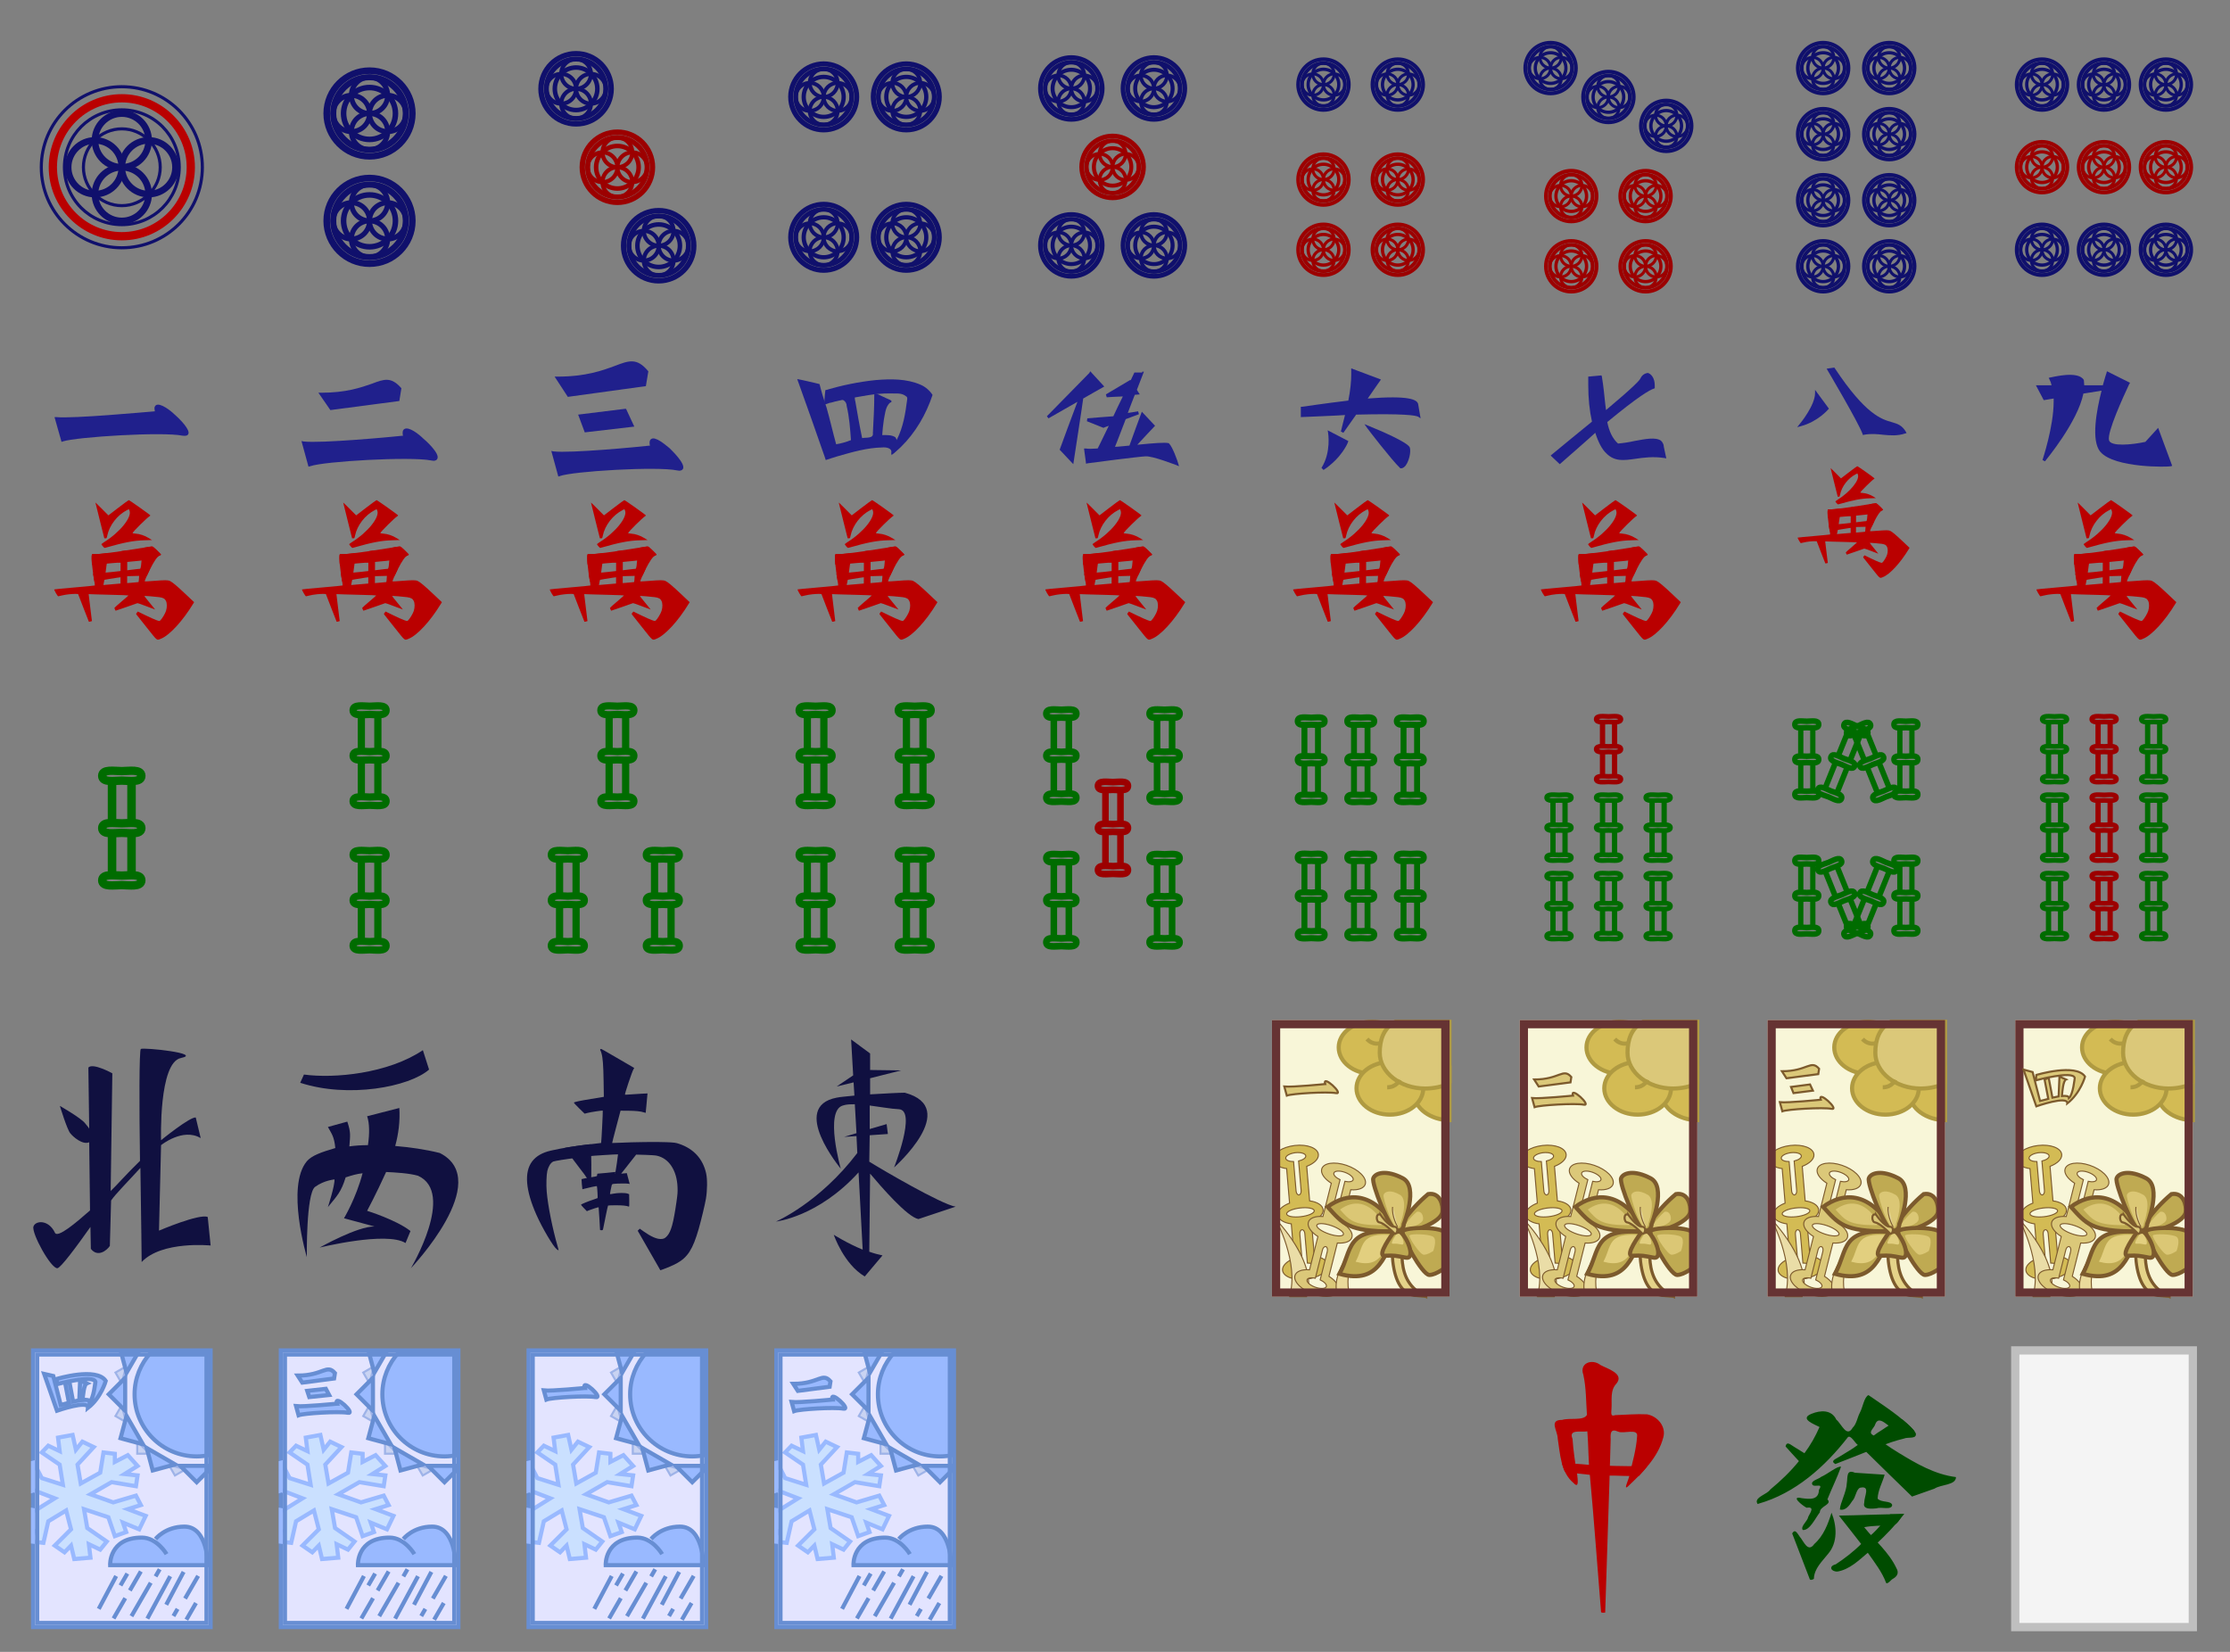 <svg xmlns="http://www.w3.org/2000/svg" xmlns:xlink="http://www.w3.org/1999/xlink" width="675" height="500">
    <rect width="100%" height="100%" fill="#808080" stroke="none"/>
    <defs>
        <!-- bamboos -->
        <path id="bamboo" fill="none" stroke-width="1.75"
              d="m 5.50,12.50 c  1.50,0.00 4.00,-0.50 4.00,1.00  0.00,1.50 -2.50,1.00 -4.00,1.00  -1.50,0.00 -4.00,0.50 -4.00,-1.00  0.00,-1.50 2.50,-1.00 4.00,-1.00 z  m 0.00,-11.00 c  1.50,0.00 4.00,-0.50 4.00,1.00  0.00,1.50 -2.50,1.00 -4.00,1.00  -1.50,0.00 -4.00,0.50 -4.00,-1.00  0.00,-1.50 2.50,-1.00 4.00,-1.00 z  m 0.00,22.00 c  1.50,0.00 4.00,-0.50 4.00,1.00  0.00,1.50 -2.50,1.00 -4.00,1.00  -1.50,0.00 -4.00,0.50 -4.00,-1.00  0.00,-1.50 2.50,-1.00 4.00,-1.00 z  m -2.00,-20.00 l 0.00,9.00 m 4.00,-9.00 l 0.00,9.00 m -4.00,2.00 l 0.00,9.00 m 4.00,-9.00 l 0.00,9.00"/>
        <path id="bamboo-rgt" fill="none" stroke-width="1.75"
              d="m 5.87,12.57 c  1.39,0.56 3.90,1.03 3.33,2.43  -0.56,1.39 -2.69,-0.01 -4.08,-0.57  -1.39,-0.56 -3.90,-1.03 -3.33,-2.43  0.56,-1.39 2.69,0.01 4.08,0.57 z  m 4.12,-10.20 c  1.39,0.56 3.90,1.03 3.33,2.43  -0.56,1.39 -2.69,-0.01 -4.08,-0.57  -1.39,-0.56 -3.90,-1.03 -3.33,-2.43  0.56,-1.39 2.69,0.01 4.08,0.57 z  m -8.24,20.40 c  1.39,0.56 3.90,1.03 3.33,2.43  -0.56,1.39 -2.69,-0.01 -4.08,-0.57  -1.39,-0.56 -3.90,-1.03 -3.33,-2.43  0.56,-1.39 2.69,0.01 4.08,0.57 z  m 5.64,-19.29 l -3.37,8.34 m 7.08,-6.85 l -3.37,8.34 m -4.46,0.36 l -3.37,8.34 m 7.08,-6.85 l -3.37,8.34"/>
        <path id="bamboo-lft" fill="none" stroke-width="1.75"
              d="m 5.13,12.57 c  1.39,-0.56 3.52,-1.96 4.08,-0.57  0.56,1.39 -1.94,1.86 -3.33,2.43  -1.39,0.56 -3.52,1.96 -4.08,0.57  -0.56,-1.39 1.94,-1.86 3.33,-2.43 z  m -4.12,-10.20 c  1.39,-0.56 3.52,-1.96 4.08,-0.57  0.56,1.39 -1.94,1.86 -3.33,2.43  -1.39,0.56 -3.52,1.96 -4.08,0.57  -0.56,-1.39 1.94,-1.86 3.33,-2.43 z  m 8.24,20.40 c  1.39,-0.56 3.52,-1.96 4.08,-0.57  0.56,1.39 -1.94,1.86 -3.33,2.43  -1.39,0.56 -3.52,1.96 -4.08,0.57  -0.56,-1.39 1.94,-1.86 3.33,-2.43 z  m -9.35,-17.79 l 3.37,8.34 m 0.34,-9.84 l 3.37,8.34 m -2.96,3.35 l 3.37,8.34 m 0.34,-9.84 l 3.37,8.34"/>
        <!-- coins -->
        <g id="coin" fill="none">
            <circle cx="9.0" cy="9.0" r="8.50" stroke-width="1.3"/>
            <circle cx="9.0" cy="9.0" r="7.20" stroke-width="1.2"/>
            <circle cx="9.0" cy="9.0" r="5.15" stroke-width="1.1"/>
            <circle cx="12.6" cy="9.0" r="3.6" stroke-width="1.0"/>
            <circle cx="9.0" cy="12.6" r="3.6" stroke-width="1.0"/>
            <circle cx="5.4" cy="9.0" r="3.6" stroke-width="1.0"/>
            <circle cx="9.0" cy="5.4" r="3.6" stroke-width="1.0"/>
        </g>
        <!-- characters -->
        <g id="ten-thousand">
            <path fill="#BA0000"
                  d="m 41.6,72.038 c -1.292,-1.62 -2.424,-3.045 -2.515,-3.167 -0.156,-0.21 -0.153,-0.238 0.061,-0.506 l 0.227,-0.284 1.839,0.898 c 1.011,0.494 2.188,1.022 2.615,1.173 0.76,0.269 0.781,0.271 0.983,0.088 0.412,-0.373 1.19,-1.666 1.388,-2.306 0.279,-0.904 0.271,-1.858 -0.022,-2.439 -0.268,-0.531 -0.645,-0.743 -1.575,-0.887 -0.775,-0.12 -3.6,-0.343 -3.654,-0.289 -0.021,0.021 0.568,0.767 1.308,1.659 0.74,0.891 1.326,1.621 1.302,1.621 -0.024,0 -0.976,-0.358 -2.115,-0.796 -1.139,-0.438 -2.103,-0.777 -2.143,-0.752 -0.039,0.024 -1.248,0.447 -2.686,0.939 l -2.615,0.895 -0.149,-0.287 c -0.082,-0.158 -0.149,-0.33 -0.149,-0.382 0,-0.052 0.765,-0.739 1.7,-1.528 0.935,-0.788 1.7,-1.461 1.7,-1.496 0,-0.034 -1.361,-0.092 -3.025,-0.129 -1.664,-0.037 -3.83,-0.096 -4.815,-0.131 l -1.79,-0.064 0.068,0.591 c 0.037,0.325 0.215,1.795 0.396,3.266 l 0.328,2.675 -0.35,0.097 c -0.193,0.053 -0.369,0.078 -0.391,0.056 -0.022,-0.023 -0.618,-1.54 -1.323,-3.372 l -1.282,-3.331 -0.483,-0.032 c -0.755,-0.049 -2.607,0.153 -3.433,0.375 -0.412,0.111 -0.818,0.202 -0.9,0.203 -0.159,0 -1.06,-1.569 -0.959,-1.67 0.032,-0.032 2.24,-0.245 4.908,-0.474 2.667,-0.229 4.877,-0.444 4.91,-0.477 0.033,-0.033 -0.033,-0.593 -0.147,-1.243 -0.471,-2.674 -0.739,-5.511 -0.58,-6.143 0.055,-0.22 0.102,-0.236 0.575,-0.204 0.491,0.034 2.594,-0.14 3.069,-0.253 0.218,-0.052 0.225,-0.03 0.225,0.676 0,0.401 -0.063,1.002 -0.14,1.336 -0.077,0.334 -0.214,1.236 -0.304,2.006 -0.203,1.728 -0.199,1.702 -0.441,2.8 -0.109,0.495 -0.191,0.905 -0.182,0.912 0.014,0.011 4.058,-0.337 4.144,-0.356 0.015,-0 0.02,-1.502 0.011,-3.331 -0.012,-2.578 0.016,-3.46 0.127,-3.925 l 0.143,-0.6 0.628,-0.085 c 0.345,-0.046 0.656,-0.057 0.69,-0.023 0.034,0.034 0.05,1.815 0.037,3.959 l -0.025,3.897 0.781,-0.062 c 0.43,-0.034 1.051,-0.09 1.381,-0.124 l 0.6,-0.062 0.068,-0.45 c 0.037,-0.247 0.071,-0.765 0.075,-1.15 0.01,-0.668 0.115,-1.267 0.304,-1.7 0.123,-0.281 0.198,-0.822 0.298,-2.163 0.05,-0.667 0.151,-1.286 0.236,-1.451 0.082,-0.159 0.18,-0.535 0.218,-0.837 0.038,-0.302 0.076,-0.557 0.085,-0.566 0.032,-0.034 1.819,-0.332 1.995,-0.332 0.17,0 2.17,1.846 2.17,2.003 0,0.04 -0.137,0.129 -0.303,0.198 -0.606,0.251 -1.358,1.325 -2.443,3.489 -0.667,1.33 -1.271,2.726 -1.207,2.789 0.03,0.03 1.01,-0.022 2.179,-0.114 2.722,-0.215 3.415,-0.211 3.925,0.021 0.596,0.271 1.675,1.179 3.878,3.261 l 1.978,1.87 -0.222,0.367 c -2.548,4.205 -5.763,7.69 -7.836,8.495 -1.034,0.401 -0.732,0.639 -3.348,-2.64 z m -10.66,-19.707 c -0.167,-0.209 -0.334,-0.433 -0.371,-0.496 -0.042,-0.071 0.208,-0.287 0.656,-0.567 3.846,-2.4 6.783,-6.057 6.127,-7.628 l -0.145,-0.347 -0.428,0.218 c -2.375,1.208 -4.302,3.698 -4.812,6.221 -0.119,0.587 -0.14,0.619 -0.415,0.619 l -0.289,0 -1.078,-4.3 c -0.593,-2.365 -1.08,-4.328 -1.081,-4.362 -0,-0.034 0.706,0.651 1.572,1.522 l 1.575,1.584 2.4,-1.841 c 1.32,-1.013 2.459,-1.844 2.53,-1.847 0.161,-0.01 5.22,3.576 5.22,3.697 0,0.048 -0.063,0.123 -0.14,0.167 -0.638,0.365 -4.16,3.85 -4.16,4.116 0,0.047 0.349,0.109 0.775,0.138 1.005,0.069 2.172,0.465 3.153,1.069 l 0.778,0.479 -1.828,0.053 c -2.676,0.078 -4.82,0.49 -9.581,1.842 -0.091,0.026 -0.276,-0.111 -0.456,-0.338 z"/>
            <path fill="#BA0000"
                  d="m 28.852,60.771 c -0.021,-0.066 -0.102,-0.515 -0.18,-0.996 l -0.141,-0.875 0.309,-0.015 c 0.17,-0.01 0.444,-0.027 0.609,-0.042 0.165,-0.015 0.525,-0.045 0.8,-0.068 1.897,-0.159 4.194,-0.39 4.7,-0.472 0.33,-0.054 0.892,-0.119 1.25,-0.144 0.357,-0.025 1.145,-0.119 1.75,-0.208 1.389,-0.205 4.351,-0.43 4.41,-0.334 0.024,0.04 -0.143,0.451 -0.373,0.913 l -0.417,0.841 -1.351,0.065 c -0.743,0.036 -1.908,0.065 -2.59,0.065 -0.891,0 -1.319,0.041 -1.522,0.146 -0.155,0.08 -0.301,0.127 -0.324,0.105 -0.06,-0.06 -2.148,0.222 -3.434,0.464 -0.605,0.114 -1.339,0.243 -1.63,0.288 -0.292,0.045 -0.584,0.124 -0.65,0.175 -0.2,0.158 -1.173,0.232 -1.218,0.093 z m -0.587,-4.188 c -0.075,-0.28 -0.086,-2.111 -0.014,-2.3 0.037,-0.096 0.217,-0.124 0.639,-0.1 1.018,0.058 5.496,-0.523 11.15,-1.445 2.278,-0.372 2.831,-0.433 3.012,-0.337 0.3,0.161 2.002,1.878 1.931,1.949 -0.146,0.146 -1.824,0.79 -2.583,0.992 -1.027,0.273 -1.978,0.406 -4.35,0.612 -0.99,0.086 -1.974,0.202 -2.186,0.258 -0.212,0.056 -0.55,0.078 -0.75,0.048 -0.2,-0.03 -1.016,0.012 -1.814,0.092 -1.441,0.146 -2.511,0.226 -3.85,0.287 -0.385,0.018 -0.795,0.065 -0.911,0.105 -0.168,0.058 -0.224,0.025 -0.274,-0.16 z"/>
        </g>
        <!-- flowers -->
        <g id="flower">
            <!-- background rectangle -->
            <rect id="rect3531" height="67" width="43" y="1" x="1" fill="#F8F6D8"/>
            <path
                    d="m11.27 58.16l-0.71-8.35c1.76-0.67 2.92-1.76 2.83-2.86s-1.42-1.91-3.26-2.16l-0.71-8.36c1.76-0.67 2.92-1.76 2.83-2.86-0.13-1.56-2.69-2.54-5.71-2.19s-5.37 1.89-5.23 3.44c0.09 1.1 1.42 1.91 3.25 2.16l0.71 8.36c-1.76 0.67-2.92 1.76-2.83 2.86s1.42 1.91 3.25 2.16l0.71 8.36c-1.76 0.67-2.92 1.76-2.83 2.86 0.13 1.55 2.69 2.53 5.71 2.19 3.02-0.35 5.37-1.89 5.23-3.44-0.08-1.11-1.4-1.92-3.24-2.17zm-6.93-23.69c-0.05-0.58 1-1.18 2.34-1.34 1.34-0.15 2.47 0.2 2.52 0.78 0.04 0.49-0.7 0.99-1.74 1.23l0.61 7.13c0.05 0.56-0.19 1.04-0.52 1.08-0.34 0.04-0.65-0.38-0.7-0.94l-0.61-7.13c-1.05 0-1.86-0.32-1.9-0.81zm0.23 13.48c-0.05-0.58 1.41-1.23 3.25-1.44 1.85-0.21 3.39 0.09 3.43 0.67 0.05 0.58-1.41 1.23-3.25 1.44-1.85 0.22-3.38-0.08-3.43-0.67zm4.58 14.05c-1.34 0.15-2.47-0.19-2.52-0.78-0.04-0.49 0.7-0.99 1.74-1.23l-0.61-7.13c-0.05-0.56 0.19-1.04 0.52-1.08s0.65 0.38 0.69 0.94l0.61 7.13c1.06 0 1.87 0.32 1.91 0.81 0.05 0.59-1 1.19-2.34 1.34z"
                    fill="#D3BB54"/>
            <path stroke="#7C5A2D" stroke-width=".25"
                  d="m11.27 58.16l-0.71-8.35c1.76-0.67 2.92-1.76 2.83-2.86s-1.42-1.91-3.26-2.16l-0.71-8.36c1.76-0.67 2.92-1.76 2.83-2.86-0.13-1.56-2.69-2.54-5.71-2.19s-5.37 1.89-5.23 3.44c0.09 1.1 1.42 1.91 3.25 2.16l0.71 8.36c-1.76 0.67-2.92 1.76-2.83 2.86s1.42 1.91 3.25 2.16l0.71 8.36c-1.76 0.67-2.92 1.76-2.83 2.86 0.13 1.55 2.69 2.53 5.71 2.19 3.02-0.35 5.37-1.89 5.23-3.44-0.08-1.11-1.4-1.92-3.24-2.17zm-6.93-23.69c-0.05-0.58 1-1.18 2.34-1.34 1.34-0.15 2.47 0.2 2.52 0.78 0.04 0.49-0.7 0.99-1.74 1.23l0.61 7.13c0.05 0.56-0.19 1.04-0.52 1.08-0.34 0.04-0.65-0.38-0.7-0.94l-0.61-7.13c-1.05 0-1.86-0.32-1.9-0.81zm0.23 13.48c-0.05-0.58 1.41-1.23 3.25-1.44 1.85-0.21 3.39 0.09 3.43 0.67 0.05 0.58-1.41 1.23-3.25 1.44-1.85 0.22-3.38-0.08-3.43-0.67zm4.58 14.05c-1.34 0.15-2.47-0.19-2.52-0.78-0.04-0.49 0.7-0.99 1.74-1.23l-0.61-7.13c-0.05-0.56 0.19-1.04 0.52-1.08s0.65 0.38 0.69 0.94l0.61 7.13c1.06 0 1.87 0.32 1.91 0.81 0.05 0.59-1 1.19-2.34 1.34z"
                  fill="none"/>
            <path stroke="#7C5A2D" stroke-width=".25" d="m5.23 67.99c2.49-8.18-3.33-18.78-3.33-18.78s10.4 10.59 7.48 18.78h-4.15z" fill="#EADDA7"/>
            <path
                    d="m19.02 36.17c-2.92-0.98-5.59-0.56-5.97 0.94-0.27 1.06 0.7 2.38 2.33 3.41l-2.03 8.06c-1.85-0.14-3.28 0.37-3.54 1.43-0.27 1.06 0.7 2.38 2.33 3.41l-2.03 8.06c-1.84-0.14-3.27 0.37-3.54 1.43-0.38 1.5 1.68 3.51 4.6 4.5 2.92 0.98 5.59 0.56 5.96-0.94 0.27-1.06-0.7-2.38-2.32-3.41l2.03-8.06c1.85 0.14 3.28-0.37 3.55-1.43s-0.71-2.38-2.33-3.41l2.03-8.06c1.84 0.14 3.28-0.37 3.54-1.43 0.36-1.51-1.69-3.52-4.61-4.5zm-4.61 20.87l-1.73 6.88c0.98 0.45 1.63 1.1 1.51 1.58-0.14 0.56-1.31 0.66-2.6 0.23-1.3-0.44-2.23-1.25-2.09-1.81 0.12-0.47 0.97-0.62 2.01-0.39l1.73-6.88c0.13-0.54 0.51-0.88 0.83-0.77 0.32 0.1 0.47 0.62 0.34 1.16zm3.91-4.16c-0.14 0.56-1.7 0.53-3.48-0.07s-3.11-1.54-2.97-2.11c0.14-0.56 1.7-0.53 3.48 0.07s3.11 1.55 2.97 2.11zm2.36-13.21c-0.12 0.47-0.97 0.62-2.01 0.39l-1.73 6.88c-0.13 0.54-0.51 0.88-0.83 0.77s-0.48-0.63-0.34-1.17l1.73-6.88c-0.98-0.45-1.63-1.1-1.51-1.58 0.14-0.56 1.31-0.67 2.6-0.23 1.3 0.45 2.23 1.26 2.09 1.82z"
                    fill="#DBC879"/>
            <path stroke="#7C5A2D" stroke-width=".25"
                  d="m19.02 36.17c-2.92-0.98-5.59-0.56-5.97 0.94-0.27 1.06 0.7 2.38 2.33 3.41l-2.03 8.06c-1.85-0.14-3.28 0.37-3.54 1.43-0.27 1.06 0.7 2.38 2.33 3.41l-2.03 8.06c-1.84-0.14-3.27 0.37-3.54 1.43-0.38 1.5 1.68 3.51 4.6 4.5 2.92 0.98 5.59 0.56 5.96-0.94 0.27-1.06-0.7-2.38-2.32-3.41l2.03-8.06c1.85 0.14 3.28-0.37 3.55-1.43s-0.71-2.38-2.33-3.41l2.03-8.06c1.84 0.14 3.28-0.37 3.54-1.43 0.36-1.51-1.69-3.52-4.61-4.5zm-4.61 20.87l-1.73 6.88c0.98 0.45 1.63 1.1 1.51 1.58-0.14 0.56-1.31 0.66-2.6 0.23-1.3-0.44-2.23-1.25-2.09-1.81 0.12-0.47 0.97-0.62 2.01-0.39l1.73-6.88c0.13-0.54 0.51-0.88 0.83-0.77 0.32 0.1 0.47 0.62 0.34 1.16zm3.91-4.16c-0.14 0.56-1.7 0.53-3.48-0.07s-3.11-1.54-2.97-2.11c0.14-0.56 1.7-0.53 3.48 0.07s3.11 1.55 2.97 2.11zm2.36-13.21c-0.12 0.47-0.97 0.62-2.01 0.39l-1.73 6.88c-0.13 0.54-0.51 0.88-0.83 0.77s-0.48-0.63-0.34-1.17l1.73-6.88c-0.98-0.45-1.63-1.1-1.51-1.58 0.14-0.56 1.31-0.67 2.6-0.23 1.3 0.45 2.23 1.26 2.09 1.82z"
                  fill="none"/>
            <path stroke="#7C5A2D" stroke-width=".25" d="m19.85 67.7c-1.77-5.79 2.35-13.28 2.35-13.28s-7.35 7.49-5.29 13.28h2.94z" fill="#EADA9B"/>
            <path stroke="#7C5A2D" d="m30.33 52.2c-10.89 0-12.13-1.84-15.85-5.97 4.7-3.44 10.9-3.9 16.34 4.82l-0.49 1.15z" fill="#BFAA52"/>
            <path d="m27.52 50.68c-6.89 0-7.68-1.16-10.03-3.78 2.98-2.18 6.9-2.47 10.34 3.05l-0.31 0.73z" fill="#DBC775"/>
            <path stroke="#7C5A2D" d="m42.27 47.51c-0.36 2.52-6.85 4.67-9.62 5.14s1.52-5.63 6.18-9.5c2.95-0.51 3.67 2.79 3.44 4.36z" fill="#BFAA52"/>
            <path d="m37.59 49.31c-0.15 1.08-2.95 2.01-4.14 2.21s0.66-2.42 2.66-4.09c1.27-0.22 1.58 1.2 1.48 1.88z" fill="#DBC775"/>
            <path stroke="#7C5A2D" stroke-width=".75" d="m38.25 67.92c-7.82-3.7-5.44-11.92-5.44-18.72l-2.23-0.29s-2.8 17.48 4.83 18.76l2.84 0.25z" fill="#E5D389"/>
            <path stroke="#7C5A2D" d="m43.33 52.91v7.75s-2.47 2.07-4.21 2.07c-1.73 0-6.93-9.55-6.44-10.59 0.51-1.04 10.16-1.29 10.65 0.77z" fill="#BFAA52"/>
            <path d="m40.06 53.5c1.02 0.72 0 3.43 0 3.43s-1.33 0.91-2.27 0.91c-0.93 0-3.73-4.22-3.47-4.68s4.72-0.37 5.74 0.34z" fill="#DBC775"/>
            <path stroke="#7C5A2D" d="m31.45 52.39c-12.87-1.29-10.89 4.39-14.11 10.07 10.15 2.84 10.89-5.42 14.11-10.07z" fill="#BFAA52"/>
            <path d="m30.26 53.1c-8.21-0.82-6.95 2.8-9 6.42 6.48 1.82 6.95-3.45 9-6.42z" fill="#E2CF7F"/>
            <path stroke="#7C5A2D" d="m32.93 50.42s3.69-9.06-0.25-11.11c-4.04-2.11-6.64-1.29-7.13 0-0.5 1.29 3.91 12.41 5.65 12.66 1.73 0.26 1.73-1.55 1.73-1.55z" fill="#BFAA52"/>
            <path d="m32.14 50.27s2.05-5.67-0.14-6.95c-2.24-1.32-3.68-0.81-3.96 0s2.17 7.76 3.13 7.92c0.97 0.16 0.97-0.97 0.97-0.97z" fill="#DBC775"/>
            <path stroke="#7C5A2D" stroke-width=".25" d="m31.45 51.12s-1.48-2.54-1.23-4.87" fill="#EADDA7"/>
            <path stroke="#7C5A2D" d="m30.33 52.6s-4.13 5.57-2.01 5.48c2.41-0.11 2.6 0 5.1 0.46 2.57 0.47 0.2-5.55-1.6-6.32l-1.49 0.38z" fill="#BFAA52"/>
            <path stroke="#7C5A2D" stroke-width=".5" d="m27.27 48.13s2.02 2.93 3.35 2.93 0.61 2.18 0 1.56c-0.62-0.63-2.47-2.43-3.57-2.62-0.82 0-1.01-2.34 0.22-1.87z" fill="#DBC879"/>
            <path stroke="#AF9A41" d="m44 12.51c-4.46 0-8.54 2.85-8.54 6.37s4.08 6.37 8.54 6.37v-12.74z" fill="#D3BB54"/>
            <path stroke="#AF9A41" d="m33.33 7.64c0-3.52-3.62-6.23-8.08-6.23s-8.08 2.71-8.08 6.23 3.62 6.37 8.08 6.37c4.46 0 8.08-2.85 8.08-6.37z" fill="#D3BB54"/>
            <ellipse cy="17.54" rx="8.08" ry="6.37" stroke="#AF9A41" cx="29.56" fill="#D3BB54"/>
            <path stroke="#AF9A41" d="m44 16.35v-14.93h-13.1c-2.93 1.56-3.79 4.49-3.79 7.49 0 4.79 4.93 8.68 11.02 8.68 2.08-0.01 4.21-0.46 5.87-1.24z" fill="#DBC879"/>
            <path stroke="#AF9A41" d="m31.94 15.47s-0.72 1.82-3.03 1.82" fill="#D3BB54"/>
            <path stroke="#AF9A41" d="m27.19 6.62s-1.73 0.57-3.17-1.02" fill="#D3BB54"/>
            <path d="m31.13 52.9s-1.71 2.31-0.83 2.27c1-0.04 1.08 0 2.11 0.19 1.06 0.2 0.08-2.3-0.66-2.62l-0.62 0.16z" fill="#E2CF7F"/>
            <rect id="rect3585" stroke="#633" stroke-width="2" height="65" width="41" y="2" x="2" fill="none"/>
        </g>
        <!-- seasons -->
        <g id="season">
            <!-- background rectangle and frame -->
            <rect id="rect3590" height="67" width="43" y="1" x="1" fill="#E3E4FF" stroke="#678ED3" stroke-width="1"/>
            <!-- snowflake -->
            <polygon stroke="#99B9FF"
                     points="4.69 42.38 9.02 39.76 10.2 44.33 6.26 48.26 8.62 49.89 10.2 48.26 10.98 51.52 14.91 51.19 14.52 47.93 17.27 49.24 18.85 47.28 14.13 44.01 13.34 39.44 19.24 41.4 20.81 45.97 23.56 44.99 22.77 42.7 26.71 44.33 28.28 41.07 23.96 39.44 27.11 38.45 25.92 36.17 20.42 37.8 14.91 35.84 20.03 32.9 25.92 33.88 26.31 31.27 23.17 30.94 26.31 28.98 23.96 26.37 20.81 28 20.81 26.04 18.06 25.71 17.27 30.61 12.55 33.23 11.77 28.66 15.7 24.41 12.95 23.1 11.38 25.06 10.58 21.47 7.05 22.12 7.45 25.39 4.69 24.08 3.12 25.71 7.45 28.66 8.23 33.55 3.12 31.92 1 27.81 1 34.92 1.16 34.86 6.26 36.82 1.55 39.76 1 39.66 1 45.06 1.16 44.99 1 45.91 1 47.31 3.51 47.6"
                     fill="#CAE0FF"/>
            <!-- sun core circle -->
            <path stroke="#678ED3" d="m40.63 26.67c1.1 0 2.17-0.13 3.21-0.35v-24.82h-14.3c-2.44 2.67-3.95 6.22-3.95 10.13 0 8.31 6.73 15.04 15.04 15.04z" fill="#99B9FF"/>
            <!-- small triangles -->
            <polygon fill="#C9D3F2" stroke="#9EB3E8" stroke-width=".5" points="22.61 14.9 22.3 14.59 20.96 16.9 23.27 18.23 23.39 17.81"/>
            <polygon fill="#C9D3F2" stroke="#9EB3E8" stroke-width=".5" points="34.45 28.87 34.03 28.98 35.36 31.29 37.67 29.96 37.35 29.65"/>
            <polygon fill="#C9D3F2" stroke="#9EB3E8" stroke-width=".5" points="23.39 5.45 23.27 5.03 20.96 6.36 22.3 8.67 22.61 8.36"/>
            <polygon fill="#C9D3F2" stroke="#9EB3E8" stroke-width=".5" points="26.66 23.47 26.23 23.36 26.23 26.02 28.9 26.02 28.78 25.6"/>
            <polygon fill="#798CD8" points="43.83 30.1 43.83 29.71 43.59 29.96"/>
            <!-- large triangles -->
            <polygon fill="#99B9FF" stroke="#678ED3" points="23.31 15.6 23.31 7.66 22.61 8.36 22.3 8.67 19.34 11.63 22.3 14.59 22.61 14.9"/>
            <polygon fill="#99B9FF" stroke="#678ED3" points="37.35 29.65 37.67 29.96 40.63 32.92 43.59 29.96 43.83 29.71 43.83 28.95 36.66 28.95"/>
            <polygon fill="#99B9FF" stroke="#678ED3" points="35.41 28.61 28.53 24.64 28.78 25.6 28.9 26.02 29.98 30.07 34.03 28.98 34.45 28.87"/>
            <polygon fill="#99B9FF" stroke="#678ED3" points="27.61 23.73 23.64 16.85 23.39 17.81 23.27 18.23 22.19 22.27 26.23 23.36 26.66 23.47"/>
            <polygon fill="#99B9FF" stroke="#678ED3" points="23.39 5.45 23.64 6.41 26.48 1.5 22.33 1.5 23.27 5.03"/>
            <!-- cloud -->
            <path fill="#99B9FF" stroke="#678ED3" d="m30.67 46.67s2.32-3 7-3c5.67 0 5.67 9.33 5.67 9.33h-23.67s-0.33-6.67 7.67-6.67c3.67 0 6 4 6 4"/>
            <!-- raindrops -->
            <path stroke="#678ED3" fill="#99B9FF"
                  d="M29.5,57.27L24.83,65.36 M34.22,55.68L28.68,65.95 M23.33,61L20.5,65.91 M37.46,54.63L33.25,62.59 M40.46,62.17L38.13,66.21
	       M27.11,54.52L24.44,59.14 M31.67,54L30.67,55.73 M40.98,55.6L37.81,61.09 M23.84,55.04L22.18,57.92 M21.13,55.63L16.91,63.59
	       M36,63.6L35,65.33"/>
            <!-- frame -->
            <rect id="rect3640" fill="none" stroke="#678ED3" stroke-width="1" height="65" width="41" y="2" x="2"/>
        </g>

        <!-- coins -->
        <svg id="ball_1" viewBox="6 0 60 80">
            <path stroke="#10106C" stroke-width=".75" d="m49.4 40.5c0 7.7-6.2 13.9-13.9 13.9s-13.9-6.2-13.9-13.9 6.2-13.9 13.9-13.9 13.9 6.2 13.9 13.9z" fill="none"/>
            <circle r="6.5" cy="40.5" stroke="#10106C" cx="42" stroke-width="1.6" fill="none"/>
            <circle r="6.5" cy="40.5" stroke="#10106C" cx="29" stroke-width="1.6" fill="none"/>
            <circle r="6.5" cy="34" stroke="#10106C" cx="35.5" stroke-width="1.6" fill="none"/>
            <circle r="6.5" cy="47" stroke="#10106C" cx="35.5" stroke-width="1.6" fill="none"/>
            <path stroke="#10106C" stroke-width=".75" d="m44.8 40.5c0 5.1-4.2 9.3-9.3 9.3s-9.3-4.2-9.3-9.3c0-5.1 4.2-9.3 9.3-9.3s9.3 4.2 9.3 9.3z" fill="none"/>
            <path stroke="#BA0000" stroke-width="2" d="m52.2 40.5c0 9.2-7.5 16.7-16.7 16.7s-16.7-7.5-16.7-16.7 7.5-16.7 16.7-16.7 16.7 7.5 16.7 16.7z" fill="none"/>
            <path stroke="#10106C" stroke-width=".75" d="m55 40.5c0 10.8-8.7 19.5-19.5 19.5s-19.5-8.7-19.5-19.5 8.7-19.5 19.5-19.5 19.5 8.7 19.5 19.5z" fill="none"/>
        </svg>
        <svg id="ball_2" viewBox="6 0 60 80">
            <use xlink:href="#coin" stroke="#10106C" transform="translate(24.5 16.5) scale(1.22)"/>
            <use xlink:href="#coin" stroke="#10106C" transform="translate(24.5 42.5) scale(1.22)"/>
        </svg>
        <svg id="ball_3" viewBox="6 0 60 80">
            <use xlink:href="#coin" stroke="#10106C" transform="translate(16.5 12.5)"/>
            <use xlink:href="#coin" stroke="#9C0000" transform="translate(26.5 31.5)"/>
            <use xlink:href="#coin" stroke="#10106C" transform="translate(36.5 50.5)"/>
        </svg>
        <svg id="ball_4" viewBox="6 0 60 80">
            <use xlink:href="#coin" stroke="#10106C" transform="translate(17 15) scale(.94)"/>
            <use xlink:href="#coin" stroke="#10106C" transform="translate(17 49) scale(.94)"/>
            <use xlink:href="#coin" stroke="#10106C" transform="translate(37 15) scale(.94)"/>
            <use xlink:href="#coin" stroke="#10106C" transform="translate(37 49) scale(.94)"/>
        </svg>
        <svg id="ball_5" viewBox="6 0 60 80">
            <use xlink:href="#coin" stroke="#10106C" transform="translate(17.5 13.5) scale(.88)"/>
            <use xlink:href="#coin" stroke="#10106C" transform="translate(17.5 51.5) scale(.88)"/>
            <use xlink:href="#coin" stroke="#9C0000" transform="translate(27.5 32.5) scale(.88)"/>
            <use xlink:href="#coin" stroke="#10106C" transform="translate(37.5 13.5) scale(.88)"/>
            <use xlink:href="#coin" stroke="#10106C" transform="translate(37.5 51.5) scale(.88)"/>
        </svg>
        <svg id="ball_6" viewBox="6 0 60 80">
            <use xlink:href="#coin" stroke="#10106C" transform="translate(20 14) scale(.72)"/>
            <use xlink:href="#coin" stroke="#9C0000" transform="translate(20 37) scale(.72)"/>
            <use xlink:href="#coin" stroke="#9C0000" transform="translate(20 54) scale(.72)"/>
            <use xlink:href="#coin" stroke="#10106C" transform="translate(38 14) scale(.72)"/>
            <use xlink:href="#coin" stroke="#9C0000" transform="translate(38 37) scale(.72)"/>
            <use xlink:href="#coin" stroke="#9C0000" transform="translate(38 54) scale(.72)"/>
        </svg>
        <svg id="ball_7" viewBox="6 0 60 80">
            <use xlink:href="#coin" stroke="#10106C" transform="translate(15 10) scale(.72)"/>
            <use xlink:href="#coin" stroke="#9C0000" transform="translate(20 41) scale(.72)"/>
            <use xlink:href="#coin" stroke="#9C0000" transform="translate(20 58) scale(.72)"/>
            <use xlink:href="#coin" stroke="#10106C" transform="translate(29 17) scale(.72)"/>
            <use xlink:href="#coin" stroke="#10106C" transform="translate(43 24) scale(.72)"/>
            <use xlink:href="#coin" stroke="#9C0000" transform="translate(38 41) scale(.72)"/>
            <use xlink:href="#coin" stroke="#9C0000" transform="translate(38 58) scale(.72)"/>
        </svg>
        <svg id="ball_8" viewBox="6 0 60 80">
            <use xlink:href="#coin" stroke="#10106C" transform="translate(21 10) scale(.72)"/>
            <use xlink:href="#coin" stroke="#10106C" transform="translate(21 26) scale(.72)"/>
            <use xlink:href="#coin" stroke="#10106C" transform="translate(21 42) scale(.72)"/>
            <use xlink:href="#coin" stroke="#10106C" transform="translate(21 58) scale(.72)"/>
            <use xlink:href="#coin" stroke="#10106C" transform="translate(37 10) scale(.72)"/>
            <use xlink:href="#coin" stroke="#10106C" transform="translate(37 26) scale(.72)"/>
            <use xlink:href="#coin" stroke="#10106C" transform="translate(37 42) scale(.72)"/>
            <use xlink:href="#coin" stroke="#10106C" transform="translate(37 58) scale(.72)"/>
        </svg>
        <svg id="ball_9" viewBox="6 0 60 80">
            <use xlink:href="#coin" stroke="#10106C" transform="translate(14 14) scale(.72)"/>
            <use xlink:href="#coin" stroke="#9C0000" transform="translate(14 34) scale(.72)"/>
            <use xlink:href="#coin" stroke="#10106C" transform="translate(14 54) scale(.72)"/>
            <use xlink:href="#coin" stroke="#10106C" transform="translate(29 14) scale(.72)"/>
            <use xlink:href="#coin" stroke="#9C0000" transform="translate(29 34) scale(.72)"/>
            <use xlink:href="#coin" stroke="#10106C" transform="translate(29 54) scale(.72)"/>
            <use xlink:href="#coin" stroke="#10106C" transform="translate(44 14) scale(.72)"/>
            <use xlink:href="#coin" stroke="#9C0000" transform="translate(44 34) scale(.72)"/>
            <use xlink:href="#coin" stroke="#10106C" transform="translate(44 54) scale(.72)"/>
        </svg>
        <!-- winds -->
        <svg id="wind_north" viewBox="6 0 60 80">
            <path d="m56.3 54.7c-2-0.9-11.8 3.3-11.8 3.3l0.5-20.7s5.3-4.3 9.6-1.7l-1.2-5c-1.4-0.2-8.4 5.5-8.4 5.5s-0.6-18.8 4.8-19.9-8.9-2.6-9.7-2.2c-0.4 0.2-0.4 13.8-0.2 27.1-3.2 3.1-5.9 6.2-7.1 7.3l0.4-28.5s-4.7-2.6-5.8-1.4l0.2 14.8c-0.3-0.5-0.7-0.9-1-1.3-1-1.3-6.1-4.2-6.1-4.2s1.7 5.6 2.5 6.6c0.7 0.9 3 2.9 4.6 2.2l0.2 16.5c-3.4 3-7.9 6.8-8.5 5.4-1.5-3.2-4.7-3-5.2-1.5-0.5 1.6 4.2 10.2 5.8 10.1 0.8-0.1 4.4-4.9 8-10l0.1 5.3c1.6 2.1 3.8 0.5 4.6-0.7l0.3-11c1.1-1.6 4-4.5 7.1-7.9 0.2 12.1 0.3 22.8 0.3 22.8 4.9-5.2 16.7-4 16.7-4l-0.7-6.9z"
                  fill="#101040"/>
        </svg>
        <svg id="wind_west" viewBox="6 0 60 80">
            <path d="m48.4 14.3c-8.5 5.7-21.5 6.9-28.8 5.9l-0.9 2c11.7 3.8 26.4 1 31.2-3.2l-1.5-4.7z" fill="#101040"/>
            <path d="m52.5 39.2c-3.6-0.9-7.3-1.4-10.8-1.7 0.8-2.9 1.2-6 1-9.2l-7.8 2c0.6 1.7 0.6 4.3 0.2 7-1.6 0-3.1 0.1-4.5 0.3 0.2-2.7 0.4-3.3-0.5-6l-4.7 1.3c1 1.8 1.5 2.3 1.8 5.1-3.4 1-5.7 1.8-6.9 3.2-5.1 6.1 0 23.2 0 23.2s-0.2-15.4 2-17c2.2-1.6 4.7-1.8 4.7-1.8 0.1 1.5-1.6 6.7-1.6 6.7 2.2-2.7 3.2-3.6 4.3-7.2 1.6-0.5 2.5-0.8 4.1-1-1.6 6.1-4.5 10.9-4.5 10.9l7.4 2c-4.1-0.1-13.3 5.1-13.3 5.1s16.2-4 20.8-1.1l1.2-2.9c-3.4-2.7-10.5-4.9-10.5-4.9s2.2-4.1 4.6-9.4c2.3 0.1 5.6 0.3 7.7 0.9 9.2 4.1-1.7 22.4-1.7 22.4s20.2-21.2 7-27.9z"
                  fill="#101040"/>
        </svg>
        <svg id="wind_south" viewBox="6 0 60 80">
            <path fill="#101040"
                  d="m 45.668,67.168 c -0.134,-0.23 -1.369,-2.381 -2.744,-4.781 l -2.502,-4.363 0.25,-0.25 0.25,-0.25 0.893,0.632 c 1.759,1.245 3.107,1.855 4.133,1.869 0.72,0.01 1.073,-0.151 1.596,-0.73 0.967,-1.071 1.531,-3.131 2.27,-8.291 0.266,-1.859 0.301,-2.337 0.254,-3.503 -0.083,-2.075 -0.587,-3.799 -1.518,-5.2 -0.842,-1.266 -2.046,-2.118 -3.457,-2.443 -0.404,-0.093 -1.461,-0.171 -2.844,-0.208 l -2.2,-0.059 -1.816,2.305 -1.816,2.305 0.683,-0.063 0.683,-0.064 0.104,0.389 c 0.057,0.214 0.215,0.807 0.352,1.319 l 0.248,0.93 -0.219,-0.07 c -0.263,-0.084 -2.803,-0.07 -3.543,0.02 -0.501,0.061 -0.528,0.079 -0.618,0.427 -0.173,0.674 -0.425,2.03 -0.384,2.071 0.022,0.022 0.397,-0.031 0.833,-0.119 1.047,-0.21 2.861,-0.221 3.393,-0.019 l 0.4,0.151 0.028,1.527 c 0.022,1.222 0,1.517 -0.103,1.477 -0.579,-0.222 -1.525,-0.319 -3.142,-0.321 -0.999,0 -1.849,0.03 -1.889,0.069 -0.04,0.04 -0.291,1.165 -0.558,2.5 -0.267,1.335 -0.534,2.664 -0.594,2.953 -0.105,0.51 -0.117,0.525 -0.451,0.525 -0.26,0 -0.343,-0.042 -0.344,-0.175 0,-0.418 -0.309,-5.368 -0.335,-5.394 -0.043,-0.043 -1.894,0.546 -2.405,0.765 l -0.441,0.189 -0.71,-0.732 c -0.39,-0.402 -0.71,-0.776 -0.71,-0.83 0,-0.122 1.62,-0.797 2.95,-1.229 0.55,-0.178 1.031,-0.351 1.07,-0.384 0.065,-0.056 -0.102,-2.816 -0.175,-2.896 -0.05,-0.054 -2.1,0.371 -2.84,0.589 -0.355,0.104 -0.655,0.18 -0.666,0.168 -0.047,-0.049 -0.25,-2.393 -0.21,-2.433 0.059,-0.059 1.327,-0.315 2.422,-0.489 1.366,-0.218 1.35,-0.211 1.35,-0.551 0,-0.171 0.053,-0.298 0.125,-0.299 0.269,-0 4.304,-0.395 4.321,-0.421 0.052,-0.079 0.647,-4.218 0.612,-4.253 -0.055,-0.055 -6.635,0.361 -6.958,0.44 -0.283,0.069 -2.003,0.294 -3.35,0.439 -1.858,0.2 -5.111,0.723 -5.389,0.866 -0.626,0.323 -1.148,1.154 -1.415,2.253 -0.219,0.899 -0.295,3.371 -0.154,5.027 0.29,3.423 1.394,8.941 2.657,13.288 0.142,0.488 0.241,0.905 0.221,0.926 -0.021,0.021 -0.216,-0.092 -0.435,-0.251 -0.834,-0.604 -3.514,-5.141 -4.941,-8.363 -2.625,-5.928 -2.981,-10.312 -1.048,-12.89 0.984,-1.312 2.465,-2.166 4.609,-2.656 2.754,-0.63 6.616,-1.239 10.134,-1.599 1.066,-0.109 1.956,-0.216 1.978,-0.238 0.065,-0.065 0.461,-7.774 0.403,-7.832 -0.076,-0.076 -2.834,0.34 -3.684,0.555 l -0.711,0.18 -1.341,-1.302 c -0.738,-0.716 -1.304,-1.339 -1.258,-1.384 0.162,-0.162 1.615,-0.467 4.175,-0.879 1.43,-0.23 2.708,-0.44 2.839,-0.467 l 0.239,-0.05 -0.06,-3.82 c -0.061,-3.901 -0.193,-5.613 -0.521,-6.745 -0.092,-0.316 -0.213,-0.631 -0.269,-0.7 -0.071,-0.086 -0.066,-0.169 0.015,-0.267 0.099,-0.12 0.247,-0.067 0.937,0.333 0.451,0.261 2.124,1.23 3.719,2.154 1.595,0.924 3.044,1.766 3.219,1.872 l 0.319,0.193 -0.198,0.335 c -0.347,0.588 -2.161,6.018 -2.048,6.131 0.022,0.022 0.618,-0.01 1.324,-0.065 0.706,-0.058 1.928,-0.136 2.714,-0.173 l 1.43,-0.067 -0.057,0.49 c -0.032,0.27 -0.127,1.321 -0.211,2.337 -0.084,1.016 -0.167,1.86 -0.182,1.876 -0.016,0.016 -0.214,-0.036 -0.44,-0.116 -0.721,-0.254 -2.021,-0.388 -3.86,-0.398 l -1.79,-0.01 -1.033,3.894 c -0.568,2.142 -1.017,3.91 -0.997,3.931 0.02,0.02 0.908,-0.01 1.973,-0.065 3.121,-0.165 9.07,-0.233 11.286,-0.13 1.888,0.088 2.123,0.12 2.971,0.405 3.504,1.177 5.765,3.655 6.53,7.158 0.314,1.437 0.29,4.069 -0.055,6.136 -0.23,1.375 -1.16,5.257 -1.753,7.313 -1.418,4.917 -2.655,6.858 -5.308,8.321 -0.803,0.443 -2.363,1.118 -3.455,1.495 l -0.52,0.179 -0.243,-0.418 z m -10.7,-23.187 c -0.032,-0.08 -0.056,-0.056 -0.06,0.06 -0,0.105 0.019,0.164 0.053,0.131 0.033,-0.033 0.037,-0.119 0.01,-0.192 z"/>
            <path fill="#101040"
                  d="m 29.062,47.2 c -0.253,-1.005 -0.896,-2.033 -2.77,-4.426 -1.301,-1.661 -1.931,-2.55 -2.005,-2.823 -0.134,-0.498 -0.389,-0.865 -1.032,-1.49 l -0.504,-0.489 0.394,-0.088 c 0.549,-0.123 4.356,-0.665 5.22,-0.745 l 0.714,-0.065 0.068,2.138 c 0.091,2.871 0.033,8.45 -0.083,7.988 z"/>
        </svg>
        <svg id="wind_east" viewBox="6 0 60 80">
            <path d="m36.5 41.3l0.1-6.4 4.4-0.3-0.3-2.4-4.1 1.2v-5.7c2.4 0.3 5 0.8 7.1 0.9 4.3 0.3-1.2 14.1-1.2 14.1s16.3-14.4 2.6-18.1c-1.4 0-4.9 0.2-8.4 0.4v-3.9l7.5-1.9-7.5-0.1v-4l-4.6-3.4 0.5 8.7-4 2.7 4.1-1 0.2 3.2c-1.8 0.2-3.4 0.3-4.3 0.5-11.5 2.2 1 17.2 1 17.2s-4-14 0.5-15.3c0.9-0.3 1.8-0.3 2.9-0.3l0.4 7-3 0.9 3-0.2 0.2 4.1c-9.2 12.1-19.7 16.6-19.7 16.6s10.2-1.1 20-11.9l1 18.7c-3.7-1.5-7-3.6-7-3.6s2.4 7.1 7.5 10.1l4.3-5.1c-1-0.2-2.1-0.5-3.2-0.9l0.2-18.9c2.7 3.2 9 10.5 11.7 11l9-3c-3.5-0.6-17.7-8.9-20.9-10.9z"
                  fill="#101040"/>
        </svg>
        <!-- dragons -->
        <svg id="dragon_red" viewBox="6 0 60 80">
            <path fill="#BA0000"
                  d="m 33.7,70.361 c -0.901,-11.02 -1.681,-22.053 -2.702,-33.061 -0.4,-3.546 -0.33,-7.139 -0.617,-10.7 -1.456,0.257 -4.628,-0.619 -3.593,1.812 0.192,2.92 0.638,5.805 1.136,8.682 0.086,0.975 0.543,3.569 -0.915,1.99 -3.116,-2.627 -3.208,-7.04 -3.806,-10.759 -0.011,-1.868 -2.24,-4.53 1.082,-4.498 1.831,-0.569 5.186,0.292 5.997,-1.221 -0.23,-3.235 -0.171,-6.505 -0.869,-9.687 -1.061,-2.898 2.16,-3.973 4.14,-2.388 1.581,0.893 5.851,2.039 3.885,4.492 -1.626,1.663 -1.05,4.075 -1.213,6.178 -0.019,0.82 -0.319,1.932 0.891,1.472 2.567,-0.083 5.145,-0.322 7.71,-0.196 2.527,0.442 4.675,2.925 3.953,5.559 -1.258,4.893 -5.077,8.581 -8.629,11.95 -1.163,0.965 0.471,-2.118 0.409,-2.82 0.742,-3.047 1.64,-6.113 1.859,-9.285 0.366,-2.165 -3.255,-0.589 -4.593,-1.219 -1.849,-0.823 -1.868,0.441 -1.797,1.842 -0.373,14.002 -0.908,27.999 -1.327,41.999 -0.312,-0.056 -0.774,0.137 -1.001,-0.139 z"/>
            <path fill="#BA0000"
                  d="m 39.1,37.387 c -2.646,-0.143 -5.306,0.016 -7.946,-0.241 -1.972,-0.24 -3.952,-0.409 -5.932,-0.576 -0.569,-0.362 -0.609,-1.213 -0.871,-1.801 -0.172,-0.351 0,-0.428 0.339,-0.368 1.913,-0.032 3.824,0.08 5.725,0.283 4.311,0.278 8.635,0.393 12.954,0.332 0.429,0.053 1.312,-0.178 1.438,0.131 -0.588,0.79 -1.274,1.5 -1.92,2.243 -1.263,0.029 -2.528,0.065 -3.788,-0 z"/>
            <!--path id="path3338" d="m 34,70 c -1,-5 -1,-10 -1,-14 -1,-7 -2,-14 -2,-20 0,-3 0,-5 -1,-7 0,-1 0,-2 -1,-2 -1,0 -2,0 -2,1 0,2 0,4 0,7 1,0 1,1 1,2 0,1 0,2 0,3 -2,-1 -3,-3 -4,-5 0,-3 -1,-5 -1,-7 0,-2 -2,-3 1,-4 2,0 4,-1 6,-1 0,0 0,-2 0,-2 0,-2 0,-4 0,-6 -1,-2 -1,-5 1,-5.3 2,0.1 5,1.3 7,3.3 0,1 -2,3 -2,5 0,1 0,3 0,5 2,0 4,0 5,0 2,-1 4,-1 5,0 1,0 3,1 3,3 0,2 0,3 -1,5 -2,3 -4,6 -6,8 -2,2 -2,-1 -1,-2 0,-1 -1,-2 1,-3 0,0 0,-2 0,-2 0,-2 0,-4 1,-5 -2,0 -5,0 -7,0 0,6 0,12 0,19 -1,6 -1,12 -1,18 0,2 0,4 0,7 -1,1 -1,0 -1,-1 z" /-->
            <!--path id="path3340" d="m 35,37 c -3,0 -7,0 -10,0 0,-1 0,-1 -1,-2 0,0 0,0 0,-1 0,0 0,0 0,0 1,0 2,0 3,0 1,0 1,1 2,1 5,0 11,0 16,0 -1,1 -1,1 -2,2 -3,0 -5,0 -8,0 z" /-->
        </svg>
        <svg id="dragon_green" viewBox="6 0 60 80">
            <path fill="#004C00"
                  d="m 42.739,63.325 c -0.998,-2.7 -2.812,-4.991 -4.447,-7.328 -2.189,1.851 -4.416,4.053 -7.344,4.554 -1.57,0.062 -2.238,-1.301 -0.424,-1.75 2.203,-1.442 4.279,-3.083 6.175,-4.91 -1.8,-2.298 -3.587,-4.608 -5.407,-6.89 5.218,-0.062 10.476,-0.373 15.668,-0.333 -0.857,0.916 -1.495,2.821 -2.974,2.689 -2.191,0.097 -4.411,0.033 -6.567,0.455 2.596,3.254 6.003,6.068 7.808,9.932 0.674,1.117 0.169,2.005 -0.838,2.554 -0.474,0.229 -1.257,1.355 -1.648,1.028 z m -18.569,-1.105 c -1.409,-3.626 -2.809,-7.256 -4.189,-10.894 0.754,-1.305 1.306,0.133 1.828,0.774 0.994,1.149 1.972,4.006 3.547,1.761 2.223,-1.964 3.299,-4.805 4.151,-7.561 1.294,3.199 1.556,7.203 -0.838,9.974 -1.431,1.823 -3.363,3.543 -3.433,6.038 -0.283,0.216 -0.989,0.478 -1.066,-0.092 z m -1.634,-11.73 c -0.609,-0.914 1.171,-2.108 1.338,-3.199 0.608,-1.195 1.572,-2.49 -0.431,-2.203 -1.019,-0.548 -4.048,-2.957 -1.135,-2.307 1.939,0.251 4.091,0.516 4.161,-2.032 1.316,-2.036 -1.753,-0.075 -1.692,-1.654 0.251,-0.676 1.579,-0.943 2.213,-1.473 1.475,-0.609 3.962,-2.699 4.824,-2.455 -0.962,2.687 -2.258,5.261 -3.299,7.901 1.26,1.28 -1.833,1.577 -1.842,3.155 -1.092,1.396 -2.434,4.433 -4.138,4.268 z m 8.993,-4.96 c 0.07,-1.586 1.621,-4.291 1.677,-6.353 0.251,-1.452 -0.187,-3.478 1.965,-2.555 2.399,0.165 4.798,0.334 7.199,0.477 -0.529,1.915 -1.623,3.742 -1.699,5.787 0.84,1.028 3.211,0.431 3.528,1.537 -0.093,1.363 -2.712,0.39 -3.74,0.821 -1.088,0.101 -3.506,0.393 -3.031,-1.351 -0.026,-1.582 1.61,-4.233 -1.028,-3.634 -0.97,0.465 -1.006,2.354 -1.856,3.189 -0.659,1.018 -1.6,2.436 -3.016,2.082 z m -20.119,-1.763 c -0.201,-1.352 2.494,-1.923 3.249,-3.06 2.522,-2.08 4.9,-4.351 6.955,-6.898 -1.079,-1.181 -2.185,-2.339 -3.232,-3.549 0.292,-1.445 1.319,-0.318 2.044,0.075 0.841,0.521 1.683,1.043 2.524,1.564 1.453,-1.958 2.685,-4.111 3.648,-6.35 -1.191,-0.648 -5.009,-1.976 -1.914,-3.208 2.163,-0.88 4.829,-1.034 5.983,1.419 1.283,1.04 2.499,4.476 3.965,1.96 0.953,-0.935 1.105,-2.399 1.704,-3.568 0.744,-1.329 1.073,-3.905 2.124,-4.326 3.826,2.666 7.876,5.159 11.058,8.608 1.353,3.159 -3.152,0.347 -4.392,-0.249 -1.66,-0.204 -4.052,-3.847 -5.024,-1.327 -0.161,0.825 -1.744,1.875 -0.734,2.534 2.075,1.534 4.131,3.045 6.344,4.375 4.295,2.631 8.857,5.289 13.928,5.907 0.022,2.006 -3.672,1.765 -5.208,2.805 -1.811,0.638 -3.622,1.276 -5.432,1.917 -3.698,-3.601 -7.411,-7.187 -11.077,-10.821 -2.498,0.983 -4.989,1.985 -7.497,2.945 -1.326,-0.787 0.178,-1.244 0.857,-1.705 1.528,-0.972 3.164,-1.831 4.586,-2.923 -0.642,-0.412 -1.696,-2.473 -2.394,-1.883 -5.556,7.16 -12.774,13.612 -21.663,16.116 -0.312,0.197 -0.268,-0.182 -0.401,-0.358 z"/>
            <path fill="#004C00"
                  d="m 37.35,55.34 c -0.28,-0.588 -1.662,-1.208 -0.343,-1.439 0.792,-0.915 1.546,-1.828 2.512,-2.583 1.181,-1.151 2.326,-2.353 3.124,-3.81 0.406,-0.415 0.848,-0.95 1.491,-0.832 0.998,-0.036 1.997,-0.072 2.995,-0.108 -2.082,2.636 -4.388,5.103 -6.865,7.371 -0.945,0.434 -1.697,1.855 -2.611,1.797 -0.025,-0.154 -0.303,-0.23 -0.303,-0.396 z m 0.7,-24.456 c -0.721,-0.382 -2.45,-1.203 -0.896,-1.751 1.176,-0.714 2.414,-1.32 3.494,-2.183 1.361,-0.808 2.609,-1.802 4.017,-2.525 0.632,-0.306 1.307,-0.502 1.974,-0.715 1.202,1.008 2.482,2.022 3.285,3.384 0.273,1.472 -1.994,0.825 -2.834,1.245 -2.069,0.509 -4.101,1.165 -6.05,2.026 -1.049,0.157 -2.009,1.382 -2.989,0.52 l 0,0 z"/>
        </svg>
        <svg id="dragon_white" viewBox="6 0 60 80">
            <rect id="rect4376" height="69" width="45" y="6" x="13" fill="#BFBFBF"/>
            <rect id="rect4378" height="65" width="41" y="8" x="15" fill="#F4F4F4"/>
        </svg>
        <!-- characters -->
        <svg id="character_1" viewBox="6 0 60 80">
            <path d="m43.8 18.1c-0.3 0.2-0.4 0.5-0.4 0.8s0.1 0.5 0.1 0.7c-2.6 0.2-19.7 1.8-23.9 1.4h-0.4l1.7 6 0.3-0.1c3.3-1.1 24.1-2.4 29-1.4 0.8 0.1 1.2 0 1.4-0.4 0.5-1-1.9-3.5-3.4-4.8-0.9-0.9-3.4-2.8-4.4-2.2z" fill="#20208C"/>
            <use xlink:href="#ten-thousand"/>
        </svg>
        <svg id="character_2" viewBox="6 0 60 80">
            <path d="m43.9 23.9c-0.3 0.2-0.4 0.5-0.4 0.9 0 0.2 0 0.5 0.1 0.7-2.8 0.3-19.9 1.9-24.1 1.4l-0.5-0.1 1.7 6.2 0.4-0.1c3.3-1.2 24.3-2.4 29.3-1.4 0.8 0.2 1.3 0 1.5-0.4 0.7-1.3-3-4.6-3.4-4.9-1-1-3.5-3-4.6-2.3z" fill="#20208C"/>
            <path d="m36.1 12.9c-2.6 0.9-6.2 2.2-12.3 2.2h-0.7l2.9 4.2 16.7-2.2 0.5-3.1-0.1-0.1c-2.4-2.7-4.1-2.1-7-1z" fill="#20208C"/>
            <use xlink:href="#ten-thousand"/>
        </svg>
        <svg id="character_3" viewBox="6 0 60 80">
            <path d="m43.7 26.3c-0.3 0.2-0.4 0.5-0.4 0.9 0 0.3 0 0.5 0.1 0.7-2.7 0.3-19.3 1.9-23.4 1.4l-0.5-0.1 1.7 6.2 0.3-0.1c3.2-1.2 23.6-2.4 28.4-1.4 0.8 0.2 1.3 0 1.5-0.4 0.6-1.3-2.9-4.6-3.3-5-1-0.8-3.4-2.9-4.4-2.2z" fill="#20208C"/>
            <polygon points="37.3 19 26 20.4 27.6 24.7 39.6 23.3 37.6 19" fill="#20208C"/>
            <path d="m34.9 8.6c-3 1.1-7 2.6-14 2.6h-0.6l3.2 4.9 18.9-2.6 0.6-3.6-0.1-0.1c-2.7-3.2-4.6-2.5-8-1.2z" fill="#20208C"/>
            <use xlink:href="#ten-thousand"/>
        </svg>
        <svg id="character_4" viewBox="6 0 60 80">
            <path fill="#20208C"
                  d="m 25.8,30.9 c -2.2,-6.4 -4.5,-12.8 -6.75,-19.1 1.8,0.3 3.6,0.8 5.4,1.2 0.5,1.97 1.08,3.9 1.75,5.86 0.82,2.89 1.47,5.82 2.28,8.72 1.22,-0.20 2.44,-0.55 3.58,-1.00 -0.19,-2.78 -0.40,-5.58 -1.04,-8.30 -0.01,-0.98 -0.82,-1.57 -1.50,-1.59 1.04,-0.35 2.11,-0.71 3.05,-1.27 0.54,-0.18 0.34,1.29 0.54,1.71 0.52,2.99 1.03,5.99 1.66,8.96 0.88,-0.21 2.81,0.17 2.60,-1.20 0.15,-3.12 0.36,-6.26 0.34,-9.39 0.42,-0.52 1.75,0.49 2.47,0.70 0.52,0.39 2.63,0.81 1.26,1.37 -1.06,1.05 -1.12,2.68 -1.41,4.07 -0.19,1.23 -0.31,2.47 -0.40,3.71 1.07,0.01 2.26,-0.08 3.19,0.53 0.39,0.82 1.30,1.83 0.75,2.75 -0.49,0.28 -1.43,1.65 -1.75,1.19 0.34,-1.35 -1.25,-1.56 -2.21,-1.47 -3.65,0.08 -7.20,1.11 -10.69,2.11 -0.99,0.29 -1.97,0.62 -2.96,0.94 -0.06,-0.18 -0.12,-0.37 -0.19,-0.56 z"/>
            <path fill="#20208C"
                  d="m 41.90,29.77 c 0.20,-1.22 0.92,-2.25 1.32,-3.40 1.48,-2.93 2.02,-6.22 2.43,-9.45 0.06,-0.39 0.13,-0.79 -0.30,-0.99 -1.06,-0.90 -2.58,-0.58 -3.86,-0.66 -3.53,-0.06 -6.99,0.73 -10.44,1.34 -1.28,0.29 -2.59,0.52 -3.85,0.90 -0.48,-0.05 -1.84,0.92 -1.59,-0.02 0.06,-1.00 0.12,-2.01 0.25,-3.01 3.99,-1.17 8.08,-2.03 12.23,-2.45 3.61,-0.29 7.42,-0.35 10.81,1.12 1.19,0.51 2.21,1.39 2.92,2.48 -1.56,4.71 -4.13,9.16 -7.70,12.64 -0.73,0.66 -1.45,1.36 -2.25,1.94 -0.01,-0.14 0.02,-0.28 0.04,-0.42 z"/>
            <use xlink:href="#ten-thousand"/>
        </svg>
        <svg id="character_5" viewBox="6 0 60 80">
            <path d="m29.8 10.3l-10.3 10.5 0.4 0.5 7-4c-0.6 1.5-4.3 11.6-4.3 11.6l3.3 3.5s2.4-15.6 2.4-15.9c0.3-0.2 5.1-2.9 5.1-2.9l-3.4-3.7-0.2 0.4z" fill="#20208C"/>
            <path
                    d="m42.6 10.2h-1.9s-0.6 1.3-0.9 1.9l-0.1-0.1-5.9 3.5 0.2 0.7s3-0.2 3.9-0.2c-0.4 0.8-2.2 4.5-2.3 4.8-0.4 0-6.3 0.5-6.3 0.5l-0.1 0.7 4 1.6s0.7-0.3 1.3-0.5c-0.6 1.2-2.5 5.2-2.7 5.5-1.3 0.1-2.3 0.1-2.9 0h-0.4l0.5 3.7 0.3-0.1c1.4-0.2 12.2-1.6 14.1-1.7 1.8-0.1 7.3 2.1 7.4 2.1l0.7 0.3-0.2-0.7c-0.1-0.4-1.3-3.9-2.2-4.8l-0.1-0.1h-0.1c-0.8-0.2-3.6 0-7.5 0.4 0.9-1 4.3-4.6 4.3-4.6l-3.2-3.4s-2.9 7.8-3 8.2c-0.3 0-2.7 0.3-3.5 0.3 0.4-0.9 2.5-6.5 2.6-6.7 0.3-0.1 3.2-1.2 3.2-1.2l-0.2-0.7s-1.7 0.3-2.5 0.4c0.3-0.9 1.6-4.1 1.7-4.4 0.2 0 1.2-0.1 1.2-0.1s-0.6-0.9-0.7-1.1c0.1-0.3 1.7-4.4 1.7-4.4h-0.4z"
                    fill="#20208C"/>
            <use xlink:href="#ten-thousand"/>
        </svg>
        <svg id="character_6" viewBox="6 0 60 80">
            <path d="m33.2 9.8v1c0 1.6-0.2 3.7-0.7 6.2-5.9 0.7-11.1 1.5-11.2 1.5h-0.3v2.5s9.9-0.4 10.7-0.5c-0.2 0.7-1 4-1 4l0.6 0.3s2.9-4.1 3.1-4.4c11.7-0.3 14.4 0.2 15 0.5l0.6 0.4-0.6-3.5c-0.3-1-2-2.1-12.2-1.3 0.6-0.9 3.2-4.6 3.2-4.6l-7.2-2.7v0.6z"
                  fill="#20208C"/>
            <path d="m27.6 24.8s0.8 4.7-1.6 8.5l0.5 0.5c4.4-2.9 5.9-6.6 5.9-6.7l0.1-0.3-5-2.6 0.1 0.6z" fill="#20208C"/>
            <path d="m37.1 23.7c0.2 0.3 5.9 7.7 7.9 9.6l0.1 0.1h0.2c0.4 0 0.8-0.3 1.1-0.7 0.8-1.1 1.3-3.2 1-4.3-0.4-1.3-7.6-4.3-9.8-5.2l-1.2-0.5 0.7 1z" fill="#20208C"/>
            <use xlink:href="#ten-thousand"/>
        </svg>
        <svg id="character_7" viewBox="6 0 60 80">
            <path d="m43.2 11.7c-0.2 0.4-1.5 1.9-8.3 7.6-0.1-0.7-0.2-1.6-0.2-1.6-0.2-1.9-0.4-4.1-0.8-6.5l-0.1-0.3-3.2 0.3v0.3 1.7c0 3.3 0.3 6.2 0.9 8.9-0.3 0.2-10 8.2-10 8.2l0.3 0.3 1.9 1.8s7.9-6.9 8.6-7.6c0.7 2.2 1.6 4 2.7 5 2 2 4.2 1.7 7 1.3 2-0.3 4.3-0.6 7-0.2l0.5 0.1-0.6-2.8c0-0.6-0.3-1.1-0.7-1.5-1.3-0.9-3.8-0.4-6.5 0.1-1.3 0.3-2.7 0.5-3.9 0.6-1.3-1.2-2.1-2.8-2.6-5.2 7.5-6.2 10.3-7.8 11.3-8.1l0.2-0.1v-0.3-0.4c0-1.8-0.9-2.8-1.7-3-0.5 0.1-1.3 0.3-1.8 1.4z"
                  fill="#20208C"/>
            <use xlink:href="#ten-thousand"/>
        </svg>
        <svg id="character_8">
            <path d="m24.4 19c0 3.7-4.5 9.2-4.7 9.4l-0.7 0.9 1.1-0.3c5.2-1.4 8.2-5 8.3-5.1l0.2-0.2-4.2-5.7v1z" fill="#20208C"/>
            <path d="m29.9 11.3l-2 0.3 0.3 0.5c0.1 0.2 9.3 15.7 10.6 19.3l0.1 0.3 0.3-0.1c2.2-0.4 4-0.2 5.8 0 2.2 0.2 4.3 0.4 6.7-0.4l0.4-0.1-0.2-0.4c-1.2-2-2.5-2.4-4.2-2.9-3.2-0.9-8-2.3-17.3-16.3l-0.1-0.2h-0.4z" fill="#20208C"/>
            <use xlink:href="#ten-thousand"/>
        </svg>
        <svg id="character_9" viewBox="6 0 60 80">
            <path d="m48.6 23.6s-2.9 3.2-3.1 3.4c-3.2 0.7-8.4 1.2-8.8-0.4-0.5-1.9 3.4-10.4 4.9-13.6l0.2-0.3-5.6-2.8-0.1 0.4c-0.1 0.2-0.4 1.3-0.9 3h-4.5c0-0.4-0.1-1.3-0.1-1.3-1.4-2.3-7.4-0.7-8.1-0.6l-0.4 0.1 0.2 0.4c0.2 0.4 0.4 0.9 0.5 1.4h-3.8l1.9 3.6s1.8-0.3 2.4-0.4v0.7c0 6.2-2.7 14.1-2.7 14.2l0.6 0.3c0.3-0.4 7.9-9.5 9.3-16.4 0.2 0 2.4-0.4 4.4-0.7-1.2 4.7-2.6 12.1-0.3 14.8 3.4 4 16.6 3.7 17.1 3.5l0.3-0.1-3.4-9.2z"
                  fill="#20208C"/>
            <use xlink:href="#ten-thousand"/>
        </svg>
        <!-- bamboo -->
        <svg id="bamboo_1" viewBox="6 0 60 80">
            <use xlink:href="#bamboo" stroke="#006C00" transform="translate(29 25) scale(1.18 1.15)"/>
        </svg>
        <svg id="bamboo_2" viewBox="6 0 60 80">
            <use xlink:href="#bamboo" stroke="#006C00" transform="translate(30 9.5)"/>
            <use xlink:href="#bamboo" stroke="#006C00" transform="translate(30 44.5)"/>
        </svg>
        <svg id="bamboo_3" viewBox="6 0 60 80">
            <use xlink:href="#bamboo" stroke="#006C00" transform="translate(18 44.5)"/>
            <use xlink:href="#bamboo" stroke="#006C00" transform="translate(30 9.5)"/>
            <use xlink:href="#bamboo" stroke="#006C00" transform="translate(41 44.5)"/>
        </svg>
        <svg id="bamboo_4" viewBox="6 0 60 80">
            <use xlink:href="#bamboo" stroke="#006C00" transform="translate(18 9.5)"/>
            <use xlink:href="#bamboo" stroke="#006C00" transform="translate(18 44.5)"/>
            <use xlink:href="#bamboo" stroke="#006C00" transform="translate(42 9.5)"/>
            <use xlink:href="#bamboo" stroke="#006C00" transform="translate(42 44.5)"/>
        </svg>
        <svg id="bamboo_5" viewBox="6 0 60 80">
            <use xlink:href="#bamboo" stroke="#006C00" transform="translate(18 10.5) scale(.91 .925)"/>
            <use xlink:href="#bamboo" stroke="#006C00" transform="translate(18 45.5) scale(.91 .925)"/>
            <use xlink:href="#bamboo" stroke="#9C0000" transform="translate(30.5 28) scale(.91 .925)"/>
            <use xlink:href="#bamboo" stroke="#006C00" transform="translate(43 10.5) scale(.91 .925)"/>
            <use xlink:href="#bamboo" stroke="#006C00" transform="translate(43 45.5) scale(.91 .925)"/>
        </svg>
        <svg id="bamboo_6" viewBox="6 0 60 80">
            <use xlink:href="#bamboo" stroke="#006C00" transform="translate(19 12.5) scale(.82 .85)"/>
            <use xlink:href="#bamboo" stroke="#006C00" transform="translate(19 45.5) scale(.82 .85)"/>
            <use xlink:href="#bamboo" stroke="#006C00" transform="translate(31 12.5) scale(.82 .85)"/>
            <use xlink:href="#bamboo" stroke="#006C00" transform="translate(31 45.5) scale(.82 .85)"/>
            <use xlink:href="#bamboo" stroke="#006C00" transform="translate(43 12.5) scale(.82 .85)"/>
            <use xlink:href="#bamboo" stroke="#006C00" transform="translate(43 45.5) scale(.82 .85)"/>
        </svg>
        <svg id="bamboo_7" viewBox="6 0 60 80">
            <use xlink:href="#bamboo" stroke="#006C00" transform="translate(19.5 31.5) scale(.73 .66)"/>
            <use xlink:href="#bamboo" stroke="#006C00" transform="translate(31.5 31.5) scale(.73 .66)"/>
            <use xlink:href="#bamboo" stroke="#006C00" transform="translate(43.5 31.5) scale(.73 .66)"/>
            <use xlink:href="#bamboo" stroke="#006C00" transform="translate(19.5 50.5) scale(.73 .66)"/>
            <use xlink:href="#bamboo" stroke="#006C00" transform="translate(31.5 50.5) scale(.73 .66)"/>
            <use xlink:href="#bamboo" stroke="#006C00" transform="translate(43.5 50.5) scale(.73 .66)"/>
            <use xlink:href="#bamboo" stroke="#9C0000" transform="translate(31.5 12.5) scale(.73 .66)"/>
        </svg>
        <svg id="bamboo_8" viewBox="6 0 60 80">
            <use xlink:href="#bamboo" stroke="#006C00" transform="translate(19.5 13.5) scale(.73 .77)"/>
            <use xlink:href="#bamboo" stroke="#006C00" transform="translate(19.5 46.5) scale(.73 .77)"/>
            <use xlink:href="#bamboo" stroke="#006C00" transform="translate(43.5 13.5) scale(.73 .77)"/>
            <use xlink:href="#bamboo" stroke="#006C00" transform="translate(43.5 46.5) scale(.73 .77)"/>
            <use xlink:href="#bamboo-rgt" stroke="#006C00" transform="translate(28.0 14.0) scale(.77 .77)"/>
            <use xlink:href="#bamboo-lft" stroke="#006C00" transform="translate(35.0 14.0) scale(.77 .77)"/>
            <use xlink:href="#bamboo-rgt" stroke="#006C00" transform="translate(35.0 47.0) scale(.77 .77)"/>
            <use xlink:href="#bamboo-lft" stroke="#006C00" transform="translate(28.0 47.0) scale(.77 .77)"/>
        </svg>
        <svg id="bamboo_9" viewBox="6 0 60 80">
            <use xlink:href="#bamboo" stroke="#006C00" transform="translate(19.5 12.5) scale(.73 .66)"/>
            <use xlink:href="#bamboo" stroke="#006C00" transform="translate(19.5 31.5) scale(.73 .66)"/>
            <use xlink:href="#bamboo" stroke="#006C00" transform="translate(19.5 50.5) scale(.73 .66)"/>
            <use xlink:href="#bamboo" stroke="#9C0000" transform="translate(31.5 12.5) scale(.73 .66)"/>
            <use xlink:href="#bamboo" stroke="#9C0000" transform="translate(31.5 31.5) scale(.73 .66)"/>
            <use xlink:href="#bamboo" stroke="#9C0000" transform="translate(31.5 50.5) scale(.73 .66)"/>
            <use xlink:href="#bamboo" stroke="#006C00" transform="translate(43.5 12.5) scale(.73 .66)"/>
            <use xlink:href="#bamboo" stroke="#006C00" transform="translate(43.5 31.5) scale(.73 .66)"/>
            <use xlink:href="#bamboo" stroke="#006C00" transform="translate(43.5 50.5) scale(.73 .66)"/>
        </svg>
        <!-- season tiles -->
        <svg id="season_fall" viewBox="6 0 60 80">
            <use y="6" x="13" xlink:href="#season"/>
            <path stroke="#678ED3" d="m27.6 16.1c-0.8-2.5 4.7 2.6 2.6 2.2s-10.6 0.1-11.9 0.6l-0.6-2.2c1.8 0.2 9.9-0.6 9.9-0.6z" fill="#99B9FF"/>
        </svg>
        <svg id="season_winter" viewBox="6 0 60 80">
            <use y="6" x="13" xlink:href="#season"/>
            <path stroke="#678ED3" d="m27.6 18.9c-0.8-2.5 4.7 2.6 2.6 2.2s-10.6 0.1-11.9 0.6l-0.6-2.2c1.8 0.2 9.9-0.6 9.9-0.6z" fill="#99B9FF"/>
            <path stroke="#678ED3" d="m27.1 14.5c-2-2.3-2.8 0.6-9 0.6l1.1 1.7 7.7-1 0.2-1.3z" fill="#99B9FF"/>
        </svg>
        <svg id="season_summer" viewBox="6 0 60 80">
            <use y="6" x="13" xlink:href="#season"/>
            <path stroke="#678ED3" d="m27.6 19.9c-0.8-2.5 4.7 2.6 2.6 2.2s-10.6 0.1-11.9 0.6l-0.6-2.2c1.8 0.2 9.9-0.6 9.9-0.6z" fill="#99B9FF"/>
            <polygon stroke="#678ED3" points="24.9 16.3 25.7 17.8 20.9 18.3 20.4 16.8" fill="#99B9FF"/>
            <path stroke="#678ED3" d="m27.1 12.5c-2-2.3-2.8 0.6-9 0.6l1.1 1.7 7.7-1 0.2-1.3z" fill="#99B9FF"/>
        </svg>
        <svg id="season_spring" viewBox="6 0 60 80">
            <use y="6" x="13" xlink:href="#season"/>
            <path stroke="#678ED3"
                  d="m19.8 13.9l-0.1 1.3s8.9-2.4 9.4-0.6c0 0-0.4 4.1-1.4 4.9 0-0.5-0.7-0.6-1.7-0.5 0.1-1.1 0.3-3.7 1-4l-1.6-0.7-0.2 4.8-1.5 0.3-0.9-4.8-1 0.4 0.9 4.7c-1.1 0.3-2 0.5-2 0.5l-1.8-7-2.2-0.5 3.1 8.9s7.7-2.7 7.5-0.7c3.2-2.5 4.3-6.5 4.3-6.5-2.2-3.4-11.8-0.5-11.8-0.5z"
                  fill="#99B9FF"/>
        </svg>
        <!-- flower tiles -->
        <svg id="flower_plum" viewBox="6 0 60 80">
            <use y="6" x="13" xlink:href="#flower"/>
            <path stroke="#7C5A2D" stroke-width=".5" d="m26.9 22.5c-0.8-2.5 4.7 2.6 2.6 2.2s-10.6 0.1-11.9 0.6l-0.6-2.2c1.9 0.2 9.9-0.6 9.9-0.6z" fill="#DBC879"/>
        </svg>
        <svg id="flower_orchid" viewBox="6 0 60 80">
            <use y="6" x="13" xlink:href="#flower"/>
            <path stroke="#7C5A2D" stroke-width=".5" d="m26.9 25.3c-0.8-2.5 4.7 2.6 2.6 2.2s-10.6 0.1-11.9 0.6l-0.6-2.2c1.9 0.2 9.9-0.6 9.9-0.6z" fill="#DBC879"/>
            <path stroke="#7C5A2D" stroke-width=".5" d="m26.5 20.8c-2-2.3-2.8 0.6-9 0.6l1.1 1.7 7.7-1 0.2-1.3z" fill="#DBC879"/>
        </svg>
        <svg id="flower_chrysanthemum" viewBox="6 0 60 80">
            <use y="6" x="13" xlink:href="#flower"/>
            <path stroke="#7C5A2D" stroke-width=".5" d="m26.9 26.3c-0.8-2.5 4.7 2.6 2.6 2.2s-10.6 0.1-11.9 0.6l-0.6-2.2c1.9 0.2 9.9-0.6 9.9-0.6z" fill="#DBC879"/>
            <polygon stroke="#7C5A2D" stroke-width=".5" points="24.3 22.6 25 24.1 20.3 24.7 19.7 23.2" fill="#DBC879"/>
            <path stroke="#7C5A2D" stroke-width=".5" d="m26.5 18.8c-2-2.3-2.8 0.6-9 0.6l1.1 1.7 7.7-1 0.2-1.3z" fill="#DBC879"/>
        </svg>
        <svg id="flower_bamboo" viewBox="6 0 60 80">
            <use y="6" x="13" xlink:href="#flower"/>
            <path stroke="#7C5A2D" stroke-width=".5"
                  d="m19.1 20.3l-0.1 1.3s8.9-2.4 9.4-0.6c0 0-0.4 4.1-1.4 4.9 0-0.5-0.7-0.6-1.7-0.5 0.1-1.1 0.3-3.7 1-4l-1.6-0.7-0.2 4.8-1.5 0.3-0.9-4.8-1 0.4 0.9 4.7c-1.1 0.3-2 0.5-2 0.5l-1.8-7-2.2-0.6 3.1 8.9s7.7-2.7 7.5-0.7c3.2-2.5 4.3-6.5 4.3-6.5-2.2-3.3-11.8-0.4-11.8-0.4z"
                  fill="#DBC879"/>
        </svg>
    </defs>
    <g id="preview">
        <use x="0" y="0" height="100px" width="75px" xlink:href="#ball_1"/>
        <use x="75" y="0" height="100px" width="75px" xlink:href="#ball_2"/>
        <use x="150" y="0" height="100px" width="75px" xlink:href="#ball_3"/>
        <use x="225" y="0" height="100px" width="75px" xlink:href="#ball_4"/>
        <use x="300" y="0" height="100px" width="75px" xlink:href="#ball_5"/>
        <use x="375" y="0" height="100px" width="75px" xlink:href="#ball_6"/>
        <use x="450" y="0" height="100px" width="75px" xlink:href="#ball_7"/>
        <use x="525" y="0" height="100px" width="75px" xlink:href="#ball_8"/>
        <use x="600" y="0" height="100px" width="75px" xlink:href="#ball_9"/>
        <use x="0" y="100" height="100px" width="75px" xlink:href="#character_1"/>
        <use x="75" y="100" height="100px" width="75px" xlink:href="#character_2"/>
        <use x="150" y="100" height="100px" width="75px" xlink:href="#character_3"/>
        <use x="225" y="100" height="100px" width="75px" xlink:href="#character_4"/>
        <use x="300" y="100" height="100px" width="75px" xlink:href="#character_5"/>
        <use x="375" y="100" height="100px" width="75px" xlink:href="#character_6"/>
        <use x="450" y="100" height="100px" width="75px" xlink:href="#character_7"/>
        <use x="525" y="100" height="100px" width="75px" xlink:href="#character_8"/>
        <use x="600" y="100" height="100px" width="75px" xlink:href="#character_9"/>
        <use x="0" y="200" height="100px" width="75px" xlink:href="#bamboo_1"/>
        <use x="75" y="200" height="100px" width="75px" xlink:href="#bamboo_2"/>
        <use x="150" y="200" height="100px" width="75px" xlink:href="#bamboo_3"/>
        <use x="225" y="200" height="100px" width="75px" xlink:href="#bamboo_4"/>
        <use x="300" y="200" height="100px" width="75px" xlink:href="#bamboo_5"/>
        <use x="375" y="200" height="100px" width="75px" xlink:href="#bamboo_6"/>
        <use x="450" y="200" height="100px" width="75px" xlink:href="#bamboo_7"/>
        <use x="525" y="200" height="100px" width="75px" xlink:href="#bamboo_8"/>
        <use x="600" y="200" height="100px" width="75px" xlink:href="#bamboo_9"/>
        <use x="0" y="300" height="100px" width="75px" xlink:href="#wind_north"/>
        <use x="75" y="300" height="100px" width="75px" xlink:href="#wind_west"/>
        <use x="150" y="300" height="100px" width="75px" xlink:href="#wind_south"/>
        <use x="225" y="300" height="100px" width="75px" xlink:href="#wind_east"/>
        <use x="375" y="300" height="100px" width="75px" xlink:href="#flower_plum"/>
        <use x="450" y="300" height="100px" width="75px" xlink:href="#flower_orchid"/>
        <use x="525" y="300" height="100px" width="75px" xlink:href="#flower_chrysanthemum"/>
        <use x="600" y="300" height="100px" width="75px" xlink:href="#flower_bamboo"/>
        <use x="0" y="400" height="100px" width="75px" xlink:href="#season_spring"/>
        <use x="75" y="400" height="100px" width="75px" xlink:href="#season_summer"/>
        <use x="150" y="400" height="100px" width="75px" xlink:href="#season_fall"/>
        <use x="225" y="400" height="100px" width="75px" xlink:href="#season_winter"/>
        <use x="450" y="400" height="100px" width="75px" xlink:href="#dragon_red"/>
        <use x="525" y="400" height="100px" width="75px" xlink:href="#dragon_green"/>
        <use x="600" y="400" height="100px" width="75px" xlink:href="#dragon_white"/>
    </g>
</svg>
